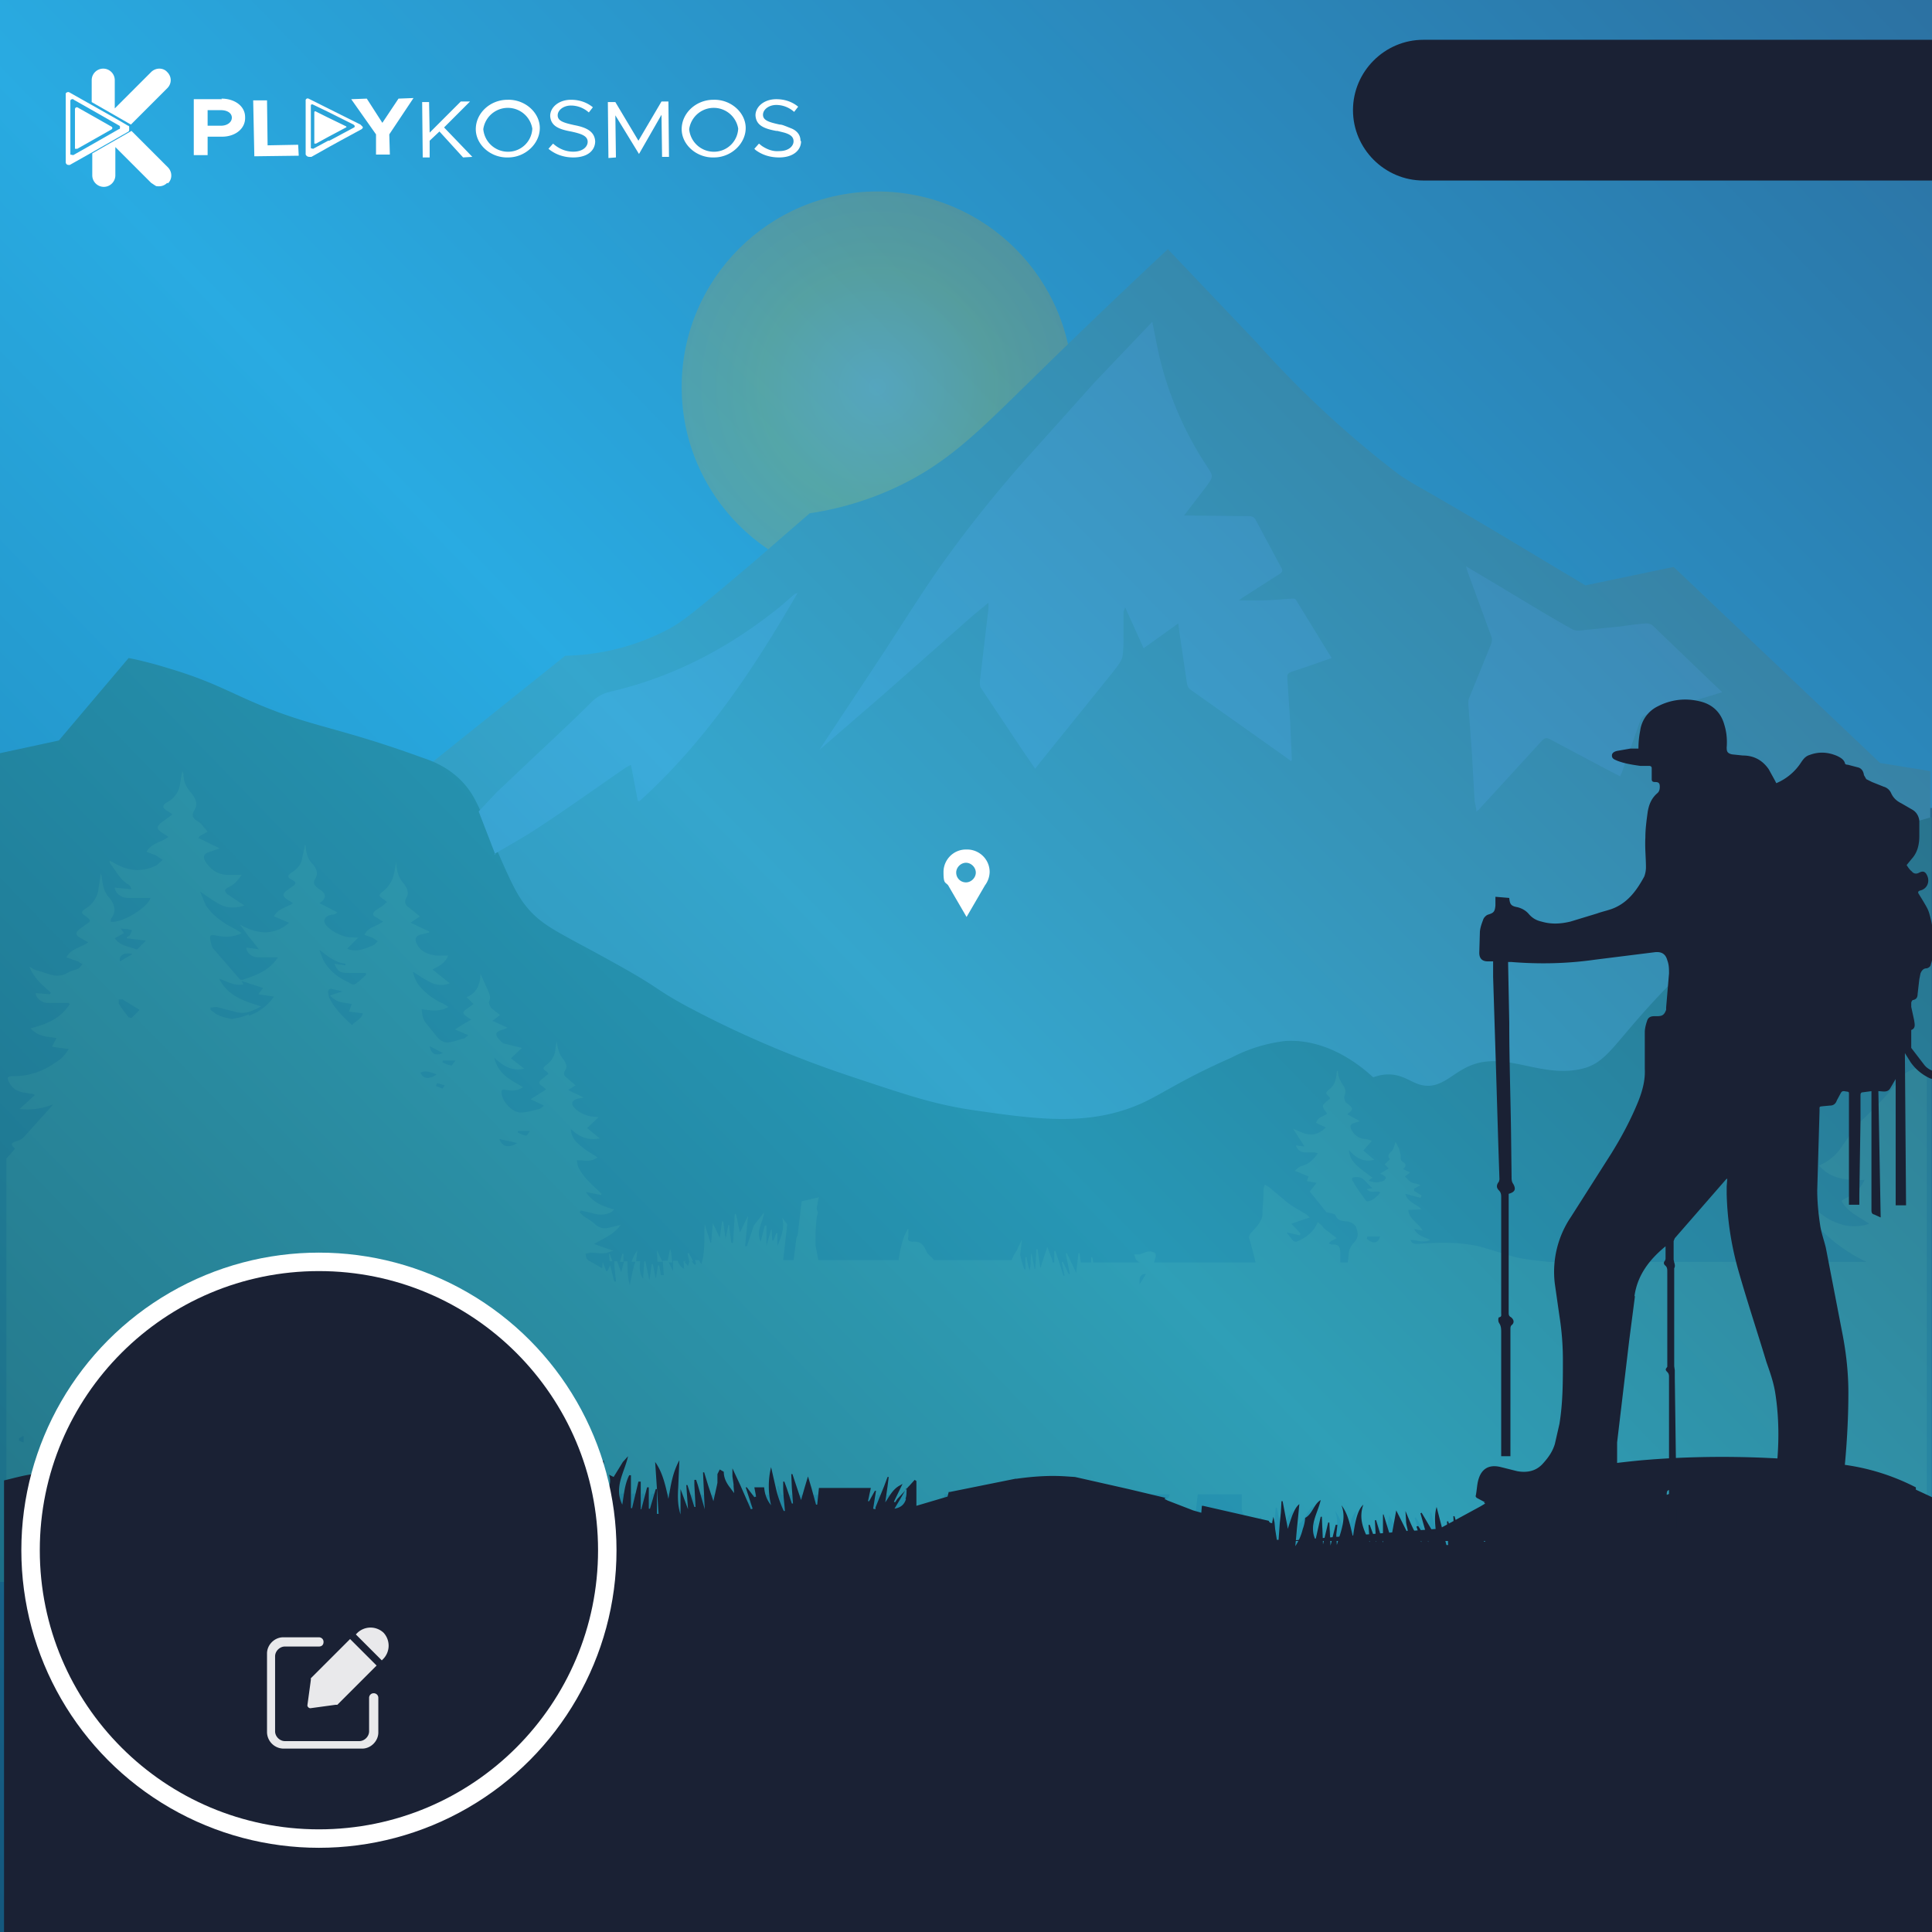 <svg xmlns="http://www.w3.org/2000/svg" width="335" height="335" data-name="Layer 1"><defs><radialGradient id="a" cx="152.1" cy="67.1" r="33.9" data-name="Autumn Yellow Radial" fx="152.1" fy="67.1" gradientUnits="userSpaceOnUse"><stop offset="0" stop-color="#fcf2dd"/><stop offset="0" stop-color="#fdebc0"/><stop offset="0" stop-color="#ffe089"/><stop offset=".6" stop-color="#ffcc02"/><stop offset=".7" stop-color="#f6c30c"/><stop offset="1" stop-color="#e2b024"/></radialGradient><linearGradient id="b" x1="-26.7" x2="343.4" y1="356.1" y2="-3.4" gradientUnits="userSpaceOnUse"><stop offset="0" stop-color="#166491"/><stop offset=".5" stop-color="#29abe2"/><stop offset="1" stop-color="#2d6190"/></linearGradient></defs><path fill="#29abe2" d="M0 0h335v335H0z"/><path d="M0 140.1h335V335H0z"/><circle cx="152.1" cy="67.1" r="33.9" fill="url(#a)"/><path fill="#629279" d="M335 259.8 0 252.4v-60.2l98-78.5a40 40 0 0 0 17.9-4.6c2.4-1.3 4.2-2.7 14.7-11.6l9.8-8.5c3.4-.5 8.5-1.6 14.1-4.1 9.4-4.2 14.7-9.6 24.4-19.1 5.1-5 13.1-12.8 23.6-22.6L218 59.5a175.8 175.8 0 0 0 24.6 22.8c3.3 2.2 2.8 1.6 16.6 9.8l15.7 9.4 15.3-3.2 35.8 34 8.7 1.4v126.1Z"/><path fill="#1f4400" d="M335 271.6 0 274.3V130.6l10.2-2.2 12.1-14.3c1.6.3 4.1.9 7 1.8 7.7 2.3 10.5 4.2 16.4 6.6 8.8 3.6 13.3 3.7 27.6 8.9 1.8.6 4 1.5 6.2 3.5 3 2.8 3.7 5.6 6.1 11.2 2.4 5.5 3.6 8.3 5.2 10.5 3 4 5.9 4.9 15.6 10.3 8.5 4.7 6.8 4.4 12.9 7.7 2.7 1.4 13.2 7.1 28.7 12.2 9.3 3.1 14 4.7 20.8 5.7 11.1 1.6 20.2 2.9 29.4-1.3 3.8-1.8 6.9-4.1 15.3-7.8a27 27 0 0 1 9.4-2.9c7-.4 12.6 3.9 15.2 6.3.6-.2 1.5-.5 2.6-.5 2.8 0 4.1 1.6 6.1 1.9 2.7.5 4.7-1.6 6.7-2.7 6.5-3.9 12.6 1.2 19.9 0 5.7-.9 5.9-4.6 17.3-16 5.6-5.6 14.8-14.7 27.4-21.3a86.5 86.5 0 0 1 16.8-6.5v129.9Z"/><path fill="#83aabb" d="m298.7 120-5.9 1.8c-2.4.7-4.8 1.5-7.3 2.1-.6.2-.9.5-1.1 1.1l-3.2 9-.3.6-2.5-1.3-9.6-5.1c-.7-.4-1-.2-1.5.3l-10.9 11.9-.4.3c0-.6-.2-1.2-.3-1.7l-.5-8.7-.6-8.2c0-.4 0-.8.2-1.2l3.7-9.1a2 2 0 0 0 0-1.7l-4-10.9-.3-1 3.7 2.2c4.9 2.9 9.7 5.9 14.7 8.7.7.4 1.7.2 2.6.1l6-.6a60 60 0 0 1 4.2-.5c.4 0 .9.1 1.2.4l10.1 9.7 1.9 1.8ZM171.4 104.5l-2.9 2.4-15.3 13.5-11.1 9.6 1.5-2.3 9.2-13.9c3.2-4.9 6.4-10 9.7-14.8 4.7-6.7 9.8-13.1 15.2-19.2l12.1-13.5 10-10.5 1 5a59.5 59.5 0 0 0 8.5 20.1c1.1 1.7 1.1 1.7-.1 3.4l-3.9 5.1h.8l10.5.1c.5 0 .9.2 1.1.6l4.5 8.4c.3.5.1.7-.3 1l-6.4 4.1-.7.5h4c1.8 0 3.5-.2 5.3-.3.2 0 .5 0 .6.2l6.2 10.1-4 1.4-3 1c-.5.2-.7.4-.7.9l.5 7.6.3 6.7-.1.3-.8-.6-16.5-11.7c-.5-.3-.7-.7-.8-1.3l-1.3-8.8-.2-1.5-6 4.3-3.2-7.1-.3.8v4.5c0 1.1 0 2.3-.2 3.4-.3.9-1 1.7-1.6 2.5l-12.9 16-.6.8-2.4-3.5-7-10.5c-.2-.3-.2-.7-.2-1.1l1.5-12.7v-1.2l.1-.2v.2ZM85.9 148.2l-2.9-7.5 3.1-3.3 5.6-5.3c3.6-3.4 7.3-6.8 10.8-10.3 1-1 2.1-1.6 3.5-1.9 10.2-2.4 19.3-7 27.6-13.4 1.5-1.1 2.8-2.3 4.2-3.5l.5-.2c-7.6 13.2-16 25.8-27.4 36.1h-.3l-1.2-6.3-.9.5c-5.1 3.5-10.1 7.1-15.3 10.5-2.4 1.6-5 3-7.5 4.5Z"/><path fill="#456e08" d="M59.6 219.6Zm46.2-2.2h-.2l.1 1.3h.5l-.5-1.3Zm2.3 0h-.2l-.4 1.4h.6v-1.4Zm.6 41v3.3h.2l.8-3.3h-.9Zm1.8-41.6c-.4.6-.8 1.3-1 2h.8l.2-2Zm3.4 0 .1 2h.9l-1-2Zm2.3-.3-.4 1.9v.5h.8c-.2-.8-.1-1.6-.4-2.3Zm2.5 2.1v.2h.2l-.1-.2Zm.7-1.3h-.2l.3 1.4h.7l-.8-1.5Zm4.1 38.6Zm5.5-.7Z"/><path fill="#456e08" d="M329.6 186.9c-2 2.6-4.3 5-6.6 7.2-1.4 1.3-2.4 3-3.5 4.5a8.7 8.7 0 0 1-4.1 3.5c2.1 2.4 4.9 2.6 7.9 2.5-.8 1.9-2.4 2.7-4 3.6 1 2 3 2.7 4.8 4a8 8 0 0 1-5.9-.3c-1.8-.7-3.2-2-4.6-3.3.1 1.5.6 2.8 1.5 4a28.8 28.8 0 0 0 8.5 6.2h-55.1c0 .1 0 .1 0 0-1.9-.2-3.9-.4-5.7-.8l-6-1.8c-3.7-.9-7.4-.8-11.1-.5-.6 0-1-.2-1.1-.7 1.1 0 2.2.6 3.4 0-1-.5-2.2-.7-2.8-1.9l1.5.3c-.8-1.4-2.4-2-2.5-3.6l2.3-.1c-1-1-2.5-1.3-2.8-2.7l2.6.7.2-.4-1.3-.8v-.4l1.1-.6c-.6-.3-1.2-.3-1.6-.5-.4-.2-.7-.7-1.1-1l.9-.7-1.2-.6c.6-.5.5-.9 0-1.2-.4-.2-.5-.6-.4-1.1l-.3-1.2-.6-1.2c-.2.4-.3 1.2-.7 1.6-.5.5-.8.8-.3 1.4l-.9.9.7.7-1.5.9c.4.2.6.2.7.4.1 0 .3.2.3.4l-.3.4c-.9.4-1.8.4-2.7 0l.7-.5c-3.4-2.4-3.9-3.1-4.1-4.8 1.2 1.4 2.6 2.2 4.4 1.7l-1.9-1.6 1.5-1.7-1-.3c-1.1 0-1.9-.5-2.5-1.5-.4-.7-.3-1.1.5-1.3l.9-.3-2.2-1.2c1.1-.8 1.1-1 .1-1.8l-.4-.3c-.1-.3-.3-.7-.2-1 .3-.7.2-1.4-.2-1.9-.5-.8-.9-1.5-.9-2.5h-.2c-.1 1.1-.2 2.3-1.2 3.1-.9.7-.8.8 0 1.5v.2c-.4.4-1 .7-1.2 1.2-.1.4.4.9.7 1.4-.5.5-1.6.5-1.9 1.6l1.7.8c-.8.8-1.8 1.3-2.7 1.2-1 0-2-.6-3-1l2 3.1-1.5-.2c.7 2 2.5.8 3.8 1.4-.8 1.1-1.6 1.9-2.9 2.2l-.4.2-.7.6 2.4 1-.3.8 1.7.3-1.2 1.5 2.9 3.6.5.1c.4.1 1 .2 1.1.5.4.9 1.1.9 2 1a2 2 0 0 1 1.5.9c.3.8.6 1.7-.2 2.6-.5.5-.9 1.2-1 1.8l-.2 1.8h-1.3v-1.7c0-1.1-.4-1.5-1.5-1.4l-.5-.2.4-.4 1-.5-2.2-1.7-.4-.5-.7-.6c-.7 1.7-2 2.7-3.7 3.4-.2 0-.5 0-.7-.3l-1-1.3 2.3.5.1-.3a25 25 0 0 0-1.6-1.7l3.2-1.1-.4-.4c-1.2-.8-2.5-1.4-3.6-2.3l-3.1-2.6-.7-.4-.2.7a46 46 0 0 1-.2 3.8v.8c-.2 1.3-1.2 2.2-2 3.1-.2.2-.4.7-.3.9a65 65 0 0 1 1.1 4.2h-17.6l.2-.7c.3-.9 0-1-.7-1.2h-.6l-1.4.5h-.9c.1.7.3 1.1.9 1.4h-8l-.2-.9h-.2v.9h-1.8l-.2-1.6h-.2l-.2 1.7-.2 1.7-.8-1.7-.8-1.7h-.2l.3 1.6.4 2h-.2l-1-2.1h-.2l.5 2.4h-.2l-.8-2.5-.6-1.8h-.2v2h-.3v-.3l-.9-2.4-.8 2.4-.4 1.3-.2-1.3-.3-2h-.2l-.1 2-.1 1.4h-.1l-.3-1.4-.2-1.2h-.1l-.1 1.2c0 .5 0 1.1-.2 1.7l-.4-1.7-.1-.6h-.2v2.1h-.2l-.5-1.6-.2-.9.3-2.7-.9 1.9-.5.8-.4.9h-13.5v-.1c-.4-.5-1.1-.9-1.3-1.5-.5-1.2-1.1-1.7-2.4-1.6-.5 0-.9-.2-.7-.8v-1.4h-.1l-.6 1.2c-.5 1.4-.8 2.8-1 4.2h-13.9l-.5-2.6c0-1.5 0-3 .2-4.6 0-.4.3-1 .2-1.2-.4-.6 0-1.1 0-1.7l.2-.8-3 .7-.7 5.9-.2.4-.5 3.9h-1.8l.7-6.2-.9-1.2c.5 1.7-.1 3.3-.8 4.9v-2.2h-.2l-.5 1.3h-.2l-.1-1.9h-.1l-.8 2.8v-3.5h-.3l-.7 2.8c-.9-1.9.4-3.3.6-5.1l-1.8 2.3-1.2 3.6h-.3l.5-5.3-1.4 2.9-.7-3.2h-.2l-.3 5h-.3l-.4-3.1h-.1l-.5 2.4-.4-3h-.2l-.4 2.8-1.2-2.5-.3 3.4h-.1l-1-3.2c-.2 2 .1 4-.4 6.2l-.2.7-.4-.7h-.7l.2.7-.3.1-.6-.8h-.2l-.3 1-.8-.9.1 1.4c-.7-.4-.9-.9-1.1-1.4h-.8v1.8l-.9-1.8h-.9l.2 2.5h-.5l-.3-1.7h-.2l-.4 2.3-.5-2.5h-.2l-.4 2.8-.7-3.3h-.2l-.2 3c-.7-1-.6-2-.5-3h-.8c-.5 1.3-.7 2.7-1 4.1-.4-1.3-.4-2.7-.4-4.1h-.6l-.5 1.9-.7-1.9h-.5c0 1.2.2 2.3.3 3.5h-.3l-.7-2.8-.5 1h-.2l-.6-1.6-.1 1.1-2.1-1.2c-.2 0-.3-.2-.4-.3-.3-.2-.3-.7-.4-1l.9-.2c.8 0 1.6.2 2.4.1.5 0 .9-.3 1.6-.4l-3.4-1.2c1.7-1 3.4-1.6 4.6-3.3l-2.1.5c-.9.2-1.6 0-2.3-.6-.6-.6-1.4-1-2.1-1.5l-.6-.6.2-.3 1.8.4c1.2.4 2.4.5 3.6-.2l.4-.4c-2-.5-3.7-1.2-4.9-3l2.6.5.1-.2-.4-.4c-1.4-1.3-2.9-2.6-3.7-4.4l-.2-1h.9c1.1.2 2 0 2.7-.5-1-.7-2-1.2-2.9-2-.9-.7-1.7-1.6-1.7-2.9 1.4 1.3 2.9 2 5 1.6l-2.2-1.8 2-1.9c-.9-.1-1.7-.1-2.3-.4-.6-.2-1.3-.6-1.8-1.1-.8-.8-.6-1.4.5-1.7l1-.2-2.7-1.3 1.3-.8-1.5-1.3c-.5-.4-.7-.7-.3-1.3.5-.7 0-1.4-.3-1.9-.8-.9-1-2-1.2-3.2l-.2 1.4a3.6 3.6 0 0 1-1.5 2.7c-.7.5-.8.8 0 1.2l.3.4-1 .8c-.8.6-.8.9 0 1.4l.6.5-2.7 1.7 2.3 1.1c-.3.3-.5.5-.8.6-1 .2-2.1.6-3.2.6-1.4 0-3.1-1.7-3.3-3.2-.1-.7 0-.9.8-.7 1.2.2 2.1.1 2.9-.5-2.1-1.2-4.3-2.2-5-5.1 1.6 1.5 3.1 2.4 5.2 1.9l-2.3-1.8 1.9-1.8-2.9-.7c-.3 0-.6-.3-.8-.5-1.1-1.1-1-1.6.5-2l.7-.3-2.6-1.2 1.3-1-1.5-1.2c-.2-.3-.5-.8-.4-1.1.4-.9 0-1.5-.3-2.2l-1.2-2.7c0 1.5-.4 3.3-2.4 4.1l1.2 1.2-1 .7c-1 .7-1 .9 0 1.6l.6.4-1.4.8-1.4.9 2.3 1c-.4.3-.6.6-.9.6-.8.2-1.5.5-2.3.6-.9.2-1.6-.2-2.2-.9l-2.1-2.6c-.4-.6-.5-1.4-.6-2.2 1.6.2 3.1.5 4.7-.4l-1-.6a11 11 0 0 1-4.2-3.2 6 6 0 0 1-1-2.3c1 .6 1.9 1.3 3 1.8a4 4 0 0 0 3.4.2l-3-2.4c1.2-.6 2.2-1.1 2.7-2.4h-2c-1.4-.2-2.7-.6-3.4-2-.5-.9-.2-1.5.9-1.7l1.2-.3v-.2l-3.2-1.5 1.6-1.1-1.7-1.4c-.8-.5-1.1-1-.6-1.9.5-.8 0-1.8-.5-2.4-.9-1-1.2-2.2-1.3-3.5v-.3c-.2 1.1-.3 2.1-.7 3.1-.3.7-.8 1.4-1.4 1.9-1 .8-1.1.9 0 1.6l.5.4-.8.7-1.1.7c-.7.6-.7.9.1 1.3l1.1.7c-1.1.9-2.6.9-3.2 2.3l1.4.5.9.6c-.2.2-.5.6-.8.7-1.4.6-2.9 1.3-4.5.6l1.9-1.9c-1.1-.1-2 0-2.8-.4-.9-.3-1.8-.8-2.5-1.5-1-.9-.6-1.9.8-2.1.3 0 .6-.1.9-.4l-3.1-1.6q1.7-1.1.3-2.2l-.6-.4c-.6-.5-.9-.9-.4-1.7.6-1 0-2-.6-2.6-.8-.9-1-1.8-1.1-2.9v-.2l-.1-.1-.5 2.2c-.1 1.1-.8 1.9-1.7 2.5-.9.6-1 .9 0 1.4.7.4.7.6 0 1.1l-1.1.8c-.6.5-.6.9.1 1.4l1.1.7c-1.1.8-2.6.9-3.3 2.3l2.6 1.1c-1.7 1.6-4.6 2.6-8.5.3l1.6 2.2 1.7 2.1-2.2-.3c0 .8.9 1.7 2 1.7h3.5a7.9 7.9 0 0 1-3.1 2.7c-1 .5-2.1.9-3.1 1.2-.1 0-.4 0-.5-.2l-4.5-5.2c-.3-.4-.4-.9-.5-1.4-.2-.9 0-1.1.9-.9 1.4.3 2.9.4 4.5-.4l-1.1-.7c-2-1-3.8-2.2-5.1-4.1l-1-2.4c1.3.9 2.4 1.7 3.6 2.3 1.2.6 2.6.6 4.1.1l-.8-.5-2.1-1.4c-.7-.6-.6-.9.2-1.3.9-.4 1.5-1.1 2.2-2.1h-2.3c-1.7 0-3-.8-3.9-2.2-.6-.9-.4-1.5.7-1.8l1.7-.6-3.7-1.8.2-.3 1.4-.8-1-1.2c-.2-.3-.6-.5-.9-.7-.7-.5-.9-.9-.4-1.8.8-1.3 0-2.4-.8-3.3-.8-1-1.1-2-1.1-3.1l-.2-.4-.4 2.3c-.2 1.4-1 2.4-2.2 3.1-.9.5-.9 1 0 1.5l.9.6-1.2.9-.7.5c-.9.8-.9 1.1.1 1.8l1.1.7c-1.2 1-2.9 1-3.8 2.6l1.6.6 1.2.8-1 .9c-2.7 1.4-5.3 1-7.8-.6a.8.8 0 0 1-.4-.2c0 .3.1.6.3.8.9 1.2 1.6 2.6 3 3.4l.3.3.2.5-2.9-.3c.1 1 1.1 1.8 2.3 1.8h3.9c-.6 1.8-5.2 4.5-6.9 4.1 0-.2 0-.5.2-.7.9-1.3.3-2.5-.5-3.5-1-1.1-1.1-2.4-1.3-3.8l-.1-.4-.4 2.5a4.6 4.6 0 0 1-2.2 3.6c-.9.6-.9.8 0 1.4.9.7.9.8 0 1.4l-1.1.8c-.8.6-.7 1.1.1 1.5l1.4.8c-1.3.9-3 1.1-3.8 2.6l2 .7.8.5-.6.7c-.6.3-1.4.4-2 .8-1.9 1.1-3.5 0-5.2-.4-.5-.1-.9-.4-1.4-.7.7 1.9 2.2 3.2 3.7 4.5l-.1.3-2.5-.2c0 .8 1 1.7 2 1.7h3c1 0 .6 0 .9.2-1.6 2.5-4 3.5-6.8 4.2.9 1 2 1.4 3.2 1.5l1.3.2-.8 1.5 2.9.4a6.2 6.2 0 0 1-2.4 2.4 12.1 12.1 0 0 1-7.2 2.3c-1 0-1.2.2-.7 1.1.6 1.2 1.6 1.6 2.8 1.8l1.4.2.2.2-2.6 2.4c1.9.2 3.7 0 5.8-.8a6 6 0 0 1-.6.7l-4.5 5c-.3.3-.9.6-1.3.7-.9.3-1 .5-.2 1.3l-1.5 1.7V257.6l4.1-1v2.4H99c.2.5.4.4 1.1.4v-.4h1.5v.7l.2-.7h1.6l-.1.9c0 .6.1.9.9.9l.7-1.8h1.8c0 .9 0 1.8.5 2.7l.4-2.7h2.7v3.5h.1l.9-3.5h.4v3.5h.2l1-3.4h.2v4.3h.3c0-1.5-.2-2.9-.3-4.4h1.5l.4 1.9.3-1.9h1.4l.3.3 1.3 3.5-.3-3.7v-.4h.2l.2.5 1.1 3.3h.2l-.2-3.3h.6l1.1 3.8h.1a51 51 0 0 0-.2-3.8h.9l.7 2.2.5-2.2h2.5l.6.7v-.7h1.3l1.6 3.6h.3l-1.1-3.6h.4l1 1.3.3-.1-.2-1.2h5l-.1-1.5h.2l.5 1.5h1.8l.5 1.7.5-1.7h11.5a79 79 0 0 0-.3 1.9h.2l.9-1.8.2.1-.5 3.2.4.1 1.4-3.5h3.1l-1.1 2.2.2.1.5-.6 1.7-1.8.2-.2 1.1-1.2.3.2v4.2l5.4-1.6.3-1.4h39c0 .5-.4.8-.8 1l-1.1.8.6.4 4.3 1.7 1.4.4.2-1.8.3-2.5h7.6v2.3a3 3 0 0 0 2.8 2.9l.5-1.4q.3 2.1.9 2.3l.3-1.2.3 2.1.3 1.9h.3l.5-6.6h.2l.9 4.7c.5-1.5.8-3.1 1.9-4.2l-.7 7.2c.8-1 1.7-4.2 1.7-4.9 1.3-.7 1.4-2.4 2.7-3.1-.5 2.3-2.2 4.3-.9 6.9l.9-4h.2l.2 4.8.9-3.8h.2l.2 4 .9-3.6h.3l-.1 1.7.1 1.8c.6-2.4 1.6-4.5.7-6.9 1.2 1.6 1.5 3.5 2 5.5.4-3.1.9-4.8 1.8-5.6-.9 2.5 0 4.5 1.1 6.5l-.3-3.1h.2l1.1 3-.2-3.8h.2l1.2 3.9v-4.9h.1l1.3 4.1.9-4.9 1.9 3.6.2-.1c0-.6-.2-1.1-.3-1.7l-.1-1.7c.9 1.9 1.5 3.8 2.8 5.4l-.8-2.7h.3l1.8 2.7-1.4-5 .2-.1 2.6 4.3c-.1-1.9-.4-3.7 0-5.3a131 131 0 0 1 1.7 6.7h.3l-.2-4.1h.2l1.1 3.1-.2-4.1h.2l1.1 3.6 1-3.5 1.2 4.1h.1l.5-4.7.6 1.6.4-.9h.2v4.2h.2l1.4-3.5h.1l.2 1.8h.2l.9-2.3v3.4h.1l1.2-2.7.4 2.1h.2l1.1-1.8h.1c0 .5 0 1-.2 1.7.5-.4.9-.9 1.1-.8 1 .3 1-.4 1.2-.9l.3-.8.4 1c.2-.5.5-.9.4-1 0-.2-.5-.3-.8-.4h-.9c-2.5.5-4.8.2-6.8-1.5l-.7-.7.9-.1c1.8 0 3.4-.5 4.9-1.4l1.4-1h67.7l2.8 1.3V185c-2.2 0-4 .9-5.3 2.6Zm-287.8-17Zm-20.4 3.5 2.8 1.7-1.4 1.4-.5-.1c-.6-.8-1.2-1.5-1.7-2.4v-.7h.7Zm1.6-8-2.2 1.3c-.2-1 .6-1.6 2.2-1.3Zm-2.3-4.4 1.4.1.8.2-.4.9-.5.3v.2l3.3.4-1.5 1.5h-.2c-1.3-.5-2.8-.6-3.7-1.9l1.6-.9-.7-1ZM3.3 249.7v-.3l.7-.4h.1v1.1c-.3 0-.5-.2-.8-.3Zm39.8-73.8c-.9.4-1.9.6-2.9.8l-1.3-.3a7 7 0 0 1-1.3-.5l-1.1-.8v-.4c.5 0 1-.2 1.4 0l3.1.8c1.5.4 2.8-.2 4.3-1-3-.9-5.8-1.8-7.3-4.8 1.4.5 2.7 1.3 4.2 1l-.3-.6 3.7 1.2-.8 1.1 2.7.4a8.8 8.8 0 0 1-4.3 3.3Zm16.6 43.7Zm1.4-41.8c-1.5-1.4-3-2.8-3.9-4.6-.2-.3-.2-.7-.3-1 0-.6.1-.8.7-.7l1.8.4-2.2.7c.8.9 1.7 1.2 2.7 1.3l1.1.2-.5 1.3 2.4.3c-.2 1-1.2 1.3-1.8 2Zm.9-7.5c-.7.8-1.2.2-1.8-.1a9 9 0 0 1-3.7-3c-.5-.7-.8-1.6-1.1-2.5 1.4 1.1 2.7 2.2 4.5 2.4v.3l-1.9-.3c.4 1.2 1 1.6 2.1 1.6h3.3l.1.3-1.4 1.3Zm14.8 12.3c-1.3.5-2 .2-2.3-1.2l2.3 1.2Zm-3.9 3.4c1-.5 1.9 0 2.8.3-1.3.9-2.3.8-2.8-.3Zm3.9 2.8-1.2-.5.2-.5 1.3.4-.4.6Zm1.4-4.1c-.5 0-1-.3-1.5-.5l.1-.3H79c-.4.4-.6.9-.8.9Zm8.4 12.8 3.1.7c-1.5.9-2.6.7-3.1-.7Zm4.7-.6c-.5 0-1-.3-1.5-.5v-.3h2.1c-.3.4-.5.8-.7.8Zm32.3 59Zm5.4-.7Zm68.6-32.5c-.1-1.3.2-1.8 1.1-1.8l-1.1 1.8Zm37-17.8c-.4-.7 0-.8.7-.8 1.3 0 1.6 1.2 2.7 1.9l-1 .2c.7.8 1.6.2 2.3.5-.2.6-1.5 1.6-2.1 1.6-.1 0-.3 0-.4-.2-.8-1.1-1.6-2.1-2.2-3.3Zm3.5 10.5c-.4 0-.8-.4-1.1-.6l.1-.4h2.2c-.2.6-.5 1.1-1.2 1Z"/><path fill="url(#b)" d="M335 335H0V0h335v335Z" opacity=".8"/><path fill="#1a2134" d="M332.2 257.9c-3.9-2-8-3.3-12.3-3.9l-.4-.1-6.8-.7c-14.5-1.2-25.5-.2-28 0-5.2.5-11.4 1.3-18.4 2.9-.9 1.1-1.9 2.1-3.2 2.9a9.3 9.3 0 0 1-4.9 1.4l-.9.1.7.7c2 1.7 4.3 2.1 6.8 1.5h1c.3 0 .7.2.8.4l-.4 1.1-.3-1-.3.8c-.2.5-.2 1.3-1.2 1-.2 0-.6.5-1.1.8l.2-1.7h-.1l-1.1 1.9h-.3l-.4-2.1-1.2 2.7h-.1v-3.4l-.9 2.3h-.2l-.2-1.7h-.1l-1.4 3.5h-.2v-4.2h-.2l-.4.9-.6-1.6-.5 4.7h-.1l-1.2-4.1-1 3.5-1.1-3.6h-.2l.2 4.1-1.1-3.2h-.2l.2 4.1h-.3l-1.7-6.6c-.5 1.7-.2 3.5 0 5.4l-2.6-4.4-.2.1 1.4 5-1.8-2.8-.3.1.9 2.7c-1.3-1.6-2-3.5-2.8-5.4l.1 1.7c0 .6.2 1.1.3 1.7l-.2.1-1.8-3.6-.9 4.9-1.3-4.2h-.1v4.9l-1.2-3.9h-.2l.2 3.8-1.1-3h-.2l.2 3c-1-2-2-4-1.1-6.5-.9.8-1.4 2.5-1.8 5.6-.5-2-.8-3.9-2-5.5.9 2.3-.1 4.5-.8 6.9l-.1-1.8.2-1.7h-.3l-.9 3.6-.2-4h-.2l-.9 3.8-.2-4.8h-.2l-.9 4c-1.2-2.5.4-4.6.9-6.9-1.2.7-1.4 2.4-2.7 3.1 0 .3-.1 1.1-.4 1.9a9.3 9.3 0 0 1-1.3 3l.3-3.2.2-2 .2-2.1c-.6.5-.9 1.2-1.2 1.9a43.9 43.9 0 0 0-.8 2.4l-.1-.6-.4-2.1-.4-2.1h-.2l-.1 1.9-.2 2-.2 2.8h-.3l-.3-1.9-.1-1.1-.2-1-.2.9v.2c-.3 0-.5-.1-.6-.4l-3.5-.8-7.9-1.8h-.2l-.1 1.2-1.4-.4-4.4-1.7-.6-.3.2-.2h-.1l-6.3-1.5-9.3-2.1-1.5-.1c-2.9-.2-5.7 0-8.6.4h-.2l-11.4 2.3h-.2l-.2.8-5.4 1.6v-4.3l-.3-.2-.9 1-.2.2a36 36 0 0 1-1.9 2.1l-.4.6-.2-.1 1.3-2.7.2-.4-.7.4c-1.1.7-1.6 1.8-2.3 2.8l.4-2.8.2-1.6h-.2l-.6 1.6-1.5 3.7v.3l-.4-.1.5-3.1h-.2l-1 1.8h-.2l.5-2.3h-9l-.3 2.9h-.2l-.8-2.9-.6-2-.6 2-.6 2.1-.7-2.1-.8-2.4h-.2l.1 2.4.2 2.7h-.2l-.9-2.7-.4-1.1h-.2v1c0 1.4.2 2.7.3 4.1h-.2c-.6-1.3-1.1-2.7-1.4-4.1l-.8-3.5a14 14 0 0 0 0 6.6c-.8-1-1.1-2-1.2-3.1h-1.7l.3 1.6-.3.1-1.3-1.7h-.2l1.2 3.7-.3.1-1.8-4.1-1.4-3v1.4l.2 1.4v.3l.1 1.2-.9-1.2c-.5-.7-.9-1.5-.9-2.5l-.7-.4-.4.8v1.5l-.1.5-.6 2.7-.9-2.7-.7-2.3h-.2l.1 2.2.2 4.2-1.2-4.2-.3-.9h-.3v.9l.2 3.8h-.2l-1.2-3.8h-.2l.3 4.2-1.3-3.5v4.4c-.5-1.5-.5-3.1-.4-4.7l.2-4.7c-1.2 2.2-1.5 4.4-1.9 6.7-.5-2.3-1-4.6-2.3-6.4l.6 9h-.3v-4.3h-.2l-1 3.4h-.2v-3.7h-.3l-1 3.8h-.1v-4.8h-.4l-1.1 4.6h-.2v-5.7h-.3c-.8 1.6-.9 3.3-1.2 5.1-1.5-3.1.4-5.6 1-8.4l-.9 1-.8 1.3-.8 1.3-.8-.4c.6 1.7-.4 2.8-.8 4.2-.7 0-1-.2-.9-.9l.8-5.3v-.5c-1.5 1.6-2 3.5-2.5 5.6-.4-2.2-.3-4.3-1.3-6.1h-.2v5.8c-1.2 0-1 .2-1.5-2.7l-.4 1.7c0 .2-.2.4-.3.5-.1-.2-.4-.3-.4-.5l-.2-1.4c0-.5-.1-.9-.3-1.4l-.6 2.9c-.6 0-1 0-1.2-.3-.3-.3-.4-.8-.6-1.7l-.5 1.3c-.5-.2-1.1-.2-1.5-.6-.2-.2-.4-.5-.4-1l-.4.8v.1l-2.4-.9h-.1l-3.8-1.2a222.9 222.9 0 0 0-22.1-6.6l-.6-.1a74.4 74.4 0 0 0-23.4-1c-4 .5-8.9 1.6-18.7 3.8l-11 2.6v.1a6.3 6.3 0 0 1-4.5 2.7c-1.7.2-3.4.7-5.1 1.1v78.6H335v-75.7l-2.8-1.3Zm-175.1 2c-.3 1-.9 1.5-2 1.7l.9-1.5 1.2-2.1c0 .8 0 1.4-.2 1.9Zm131.9-.7c0-.9.2-1 1.6-.6l-1.6.6Z"/><path fill="#1a2134" d="M218.9 267.5h.4l12.3-1 17.5-1.4.8-.2 6.8-3.7 1-.6-1.5-.8c-.2-.1-.4-.3-.3-.5.2-1 .2-2 .5-2.9.6-1.9 2-2.5 3.9-2l2.8.7c1.7.3 3.3 0 4.5-1.4.9-1 1.6-2 2-3.3l.8-3.5c.6-3.7.6-7.3.6-11a49 49 0 0 0-.6-7.7l-.8-5.6a17 17 0 0 1 2.8-11.6l7-11c1.8-2.9 3.4-5.9 4.7-9.1.7-1.8 1.2-3.6 1.1-5.6V179c0-.7.2-1.4.4-2 .2-.6.6-.8 1.3-.8h.5c.9 0 1.2-.3 1.5-1.1v-.4l.5-5.9c0-.8 0-1.5-.3-2.3-.3-1.1-1-1.5-2.1-1.4l-10.4 1.3c-4.9.7-9.7.8-14.6.4h-.5v.3l.2 10.2c0 6.2.2 12.3.3 18.5l.1 8.2c0 .5 0 .9.3 1.3.5.9.3 1.4-.8 1.7v20.6c0 .3 0 .6.4.8.5.4.6.9.2 1.3-.3.2-.3.5-.3.8v22h-1.6v-21.4c0-.6 0-1.1-.3-1.6a1 1 0 0 1-.2-.6c0-.2 0-.5.2-.5.4-.1.3-.4.3-.7v-20c0-.5 0-.9-.4-1.3-.5-.5-.4-1 0-1.5l.1-.4-.2-6-.4-13.2-.5-15.9v-2.7h-.9c-1 0-1.5-.5-1.5-1.5l.1-3.4c0-.8.3-1.6.6-2.4.1-.3.5-.7.8-.8 1-.3 1.2-.5 1.3-1.6v-1.5l2.4.2c.1 1.1.3 1.4 1.4 1.6.8.2 1.5.6 2 1.2.6.7 1.3 1.1 2.2 1.3 1.7.5 3.3.4 5 0l4.6-1.4c1.1-.4 2.3-.6 3.3-1.1 2.3-1.1 3.7-3.1 4.9-5.3.2-.5.3-1.1.3-1.6 0-1.7-.2-3.4-.1-5.2 0-1.5.2-2.9.4-4.4.2-1.2.6-2.3 1.6-3.2.4-.3.5-.7.5-1.2 0-.6-.2-.8-.8-.8-.4 0-.6-.1-.6-.5v-1.9c0-.3-.2-.4-.5-.4h-1.5c-1.4-.2-2.7-.4-4-.9-.4-.2-.9-.3-.9-.9 0-.5.5-.7.9-.8l2.3-.4h1.4c0-1.1.1-2.1.3-3.1a5.5 5.5 0 0 1 3-4.2c2.3-1.2 4.8-1.5 7.3-.9 2.2.5 3.7 1.9 4.3 4.1.4 1.3.5 2.6.4 3.9 0 .7.1 1 .9 1.2l1.9.2c1.9 0 3.4.8 4.5 2.4l1.1 2 .2.4a9.5 9.5 0 0 0 4.3-3.6c.4-.6.8-1.1 1.5-1.3 1.6-.6 3.2-.5 4.8.2.6.3 1.1.6 1.3 1.2 0 .2.2.3.5.3l1.9.5c.5.2.8.6.9 1.3l.4.7 1 .5 2 .8a2 2 0 0 1 1.3 1.1c.4.9 1 1.4 1.8 1.8l1.9 1.1c.7.4 1.1 1.1 1.2 1.9v2.7c0 1.4-.3 2.8-1.3 3.9l-.9 1.1c.2.3.5.8.9 1.1.3.4.8.5 1.3.2.6-.3 1-.2 1.3.4.6 1.1.1 2.4-1.1 2.7-.4.1-.5.3-.3.6l.8 1.3c.4.7.8 1.3 1 2 .7 2.3.9 4.6.7 7 0 .6-.2 1.3-.4 1.9 0 .3-.3.6-.7.7-.6 0-.9.4-1.1.9l-.2 1-.3 2.6c0 .5-.2.9-.8 1-.1 0-.3.3-.3.5v.7l.5 2.3c.1.7.3 1.4-.5 1.7V181.7l2.3 3c.6.7 1.4 1.1 2.5 1.2l-.8.9c-.2.3-.4.3-.7.2a8.4 8.4 0 0 1-3.4-2.8l-1-1.6.2 26.4h-1.8v-21.9l-1 1.7c-.5.7-1.3.4-2 .4l.4 21.9-1.1-.5c-.4-.1-.5-.3-.5-.8v-20.6l-1.5.2c-.3 0-.4.2-.4.5v4.4l-.2 12.9v1.7h-1.8v-18.7c0-1.1.1-.8-.8-1-.3 0-.4 0-.6.3l-.7 1.3c-.2.6-.6.9-1.2.9l-1.1.1c-.8.1-.7 0-.7.8l-.4 13.8c0 2 .2 4 .5 6 .2 1.4.7 2.7 1 4l2.8 14.5c.7 3.5 1.1 7 1.1 10.6 0 4.8-.3 9.6-.8 14.4l-.2 2.3-1.4-.6v.6l.3 6.7c0 .4 0 .9-.2 1.3 0 .4-.3.7-.8.8l-.7.2H219Zm80.9-1.9.1-1.2.2-1.1c.5-1.7 1.4-2.4 3.2-2.5h1.9c.8 0 1.5-.4 1.8-1.2.3-1 .7-2 .8-3 .7-5.1.8-10.2 0-15.2-.3-1.8-.9-3.5-1.5-5.2-1.6-5.3-3.4-10.7-4.9-16a53.3 53.3 0 0 1-2-13.1v-1.4l.1-1.3h-.1l-.2.2-8.8 10.1-.2.5v3.2l.1.5c.1.3.2.7 0 1v17l.1.7v1.3l.2 14.6.1 8.2v3.3l9 1Zm-16.3-40.9-1 7.7-2.1 17.7v4c0 2.4 0 4.8-.3 7.2-.1.7-.2 1.4-.9 2l3 .8 6.1 1h.3c.7 0 .8 0 .8-.7v-25.6c0-.3 0-.6-.3-.9-.4-.4-.3-.5 0-.9v-16.5c0-.4 0-.8-.4-1.1-.2-.2-.3-.5 0-.8l.1-.3v-2.2c-2.8 2.3-4.9 5-5.4 8.7Z"/><g fill="#fff" data-name="PRINT"><path d="M29.6 13.9c0 .5-.2 1-.6 1.4l-6.3 6.3-6.8-3.9v-3.8c0-1.1.9-2 2-2s2 .9 2 2v4.9l6.3-6.3c.8-.8 2.1-.8 2.8 0 .4.4.6.9.6 1.4ZM29 31.7c-.4.4-.9.6-1.4.6s-.5 0-.8-.2l-.6-.4-2.1-2.1-4.1-4.1v4.9c0 1.1-.9 2-2 2s-2-.9-2-2v-3.8l6.8-3.9 4.2 4.2 2.1 2.1c.8.8.8 2.1 0 2.8ZM22.4 22s0-.2-.2-.2l-1.7-1-4.6-2.6L12 16a.5.5 0 0 0-.6.2V28.1c0 .3.2.5.5.5h.2l3.9-2.2 6.3-3.6.1-.2v-.3Zm-9.6-4.7 3 1.7 4.9 2.8.1.1v.3s0 .2-.2.2l-4.9 2.8-3 1.7-.5-.1V17.5c0-.2.2-.3.3-.3h.2Z"/><path d="m19.5 22.2-.1.2-3.7 2.1-2.3 1.3H13V18.9c0-.1.1-.3.3-.3h.1l2.3 1.3 3.7 2.1.1.2v.1ZM62.5 21.6l-5.6-2.8-3.4-1.7c-.2-.1-.4 0-.5.2v9.5c.1.2.3.4.6.4h.4l3.2-1.8 2-1.1 3.5-1.9.2-.2V22l-.2-.2Zm-5.6 2.8-2.6 1.4-.4-.1v-7.3c0-.2 0-.3.2-.3h.1l2.7 1.3 1 .5 3.4 1.7.2.2v.2l-.1.1-4.3 2.3Z"/><path d="m60.1 22-.1.1-3.2 1.7-2 1.1h-.3v-5.4c0-.1 0-.2.2-.2l2 1 3.3 1.6.1.1v.1ZM38.5 17.2h-4.9v9.7H36v-3.2h2.5c2.3 0 4.1-1.4 4-3.4 0-1.9-1.8-3.2-4.1-3.2Zm-.2 4.6H36v-2.7h2.3c1.1 0 1.9.5 1.9 1.3s-.8 1.4-1.9 1.4ZM51.8 27l-7.7.1-.2-9.7h2.4l.1 7.8 5.3-.1.1 1.9zM67.5 23.3l.1 3.5h-2.4v-3.5l-4.3-6.1 2.7-.1 2.7 4.2 2.8-4.2 2.6-.1-4.2 6.3zM81.9 27.2l-1.6.1-4.1-4.5-1.7 1.6v2.9h-1.2l-.1-9.6h1.2l.1 5.3 5.4-5.4h1.6L77 22.1l4.9 5.1zM88 17.3c-3 0-5.5 2.3-5.5 5.1 0 2.7 2.6 5 5.6 4.9 3 0 5.5-2.4 5.5-5.1 0-2.7-2.6-5-5.6-4.9Zm.4 9a4.3 4.3 0 0 1-4.6-3.9 4.3 4.3 0 0 1 8.5-.1 4.2 4.2 0 0 1-3.9 4ZM103.2 24.5c0 1.5-1.2 2.8-3.8 2.8-1.6 0-3.1-.5-4.3-1.5l.8-.9c1 .9 2.2 1.4 3.5 1.4 1.7 0 2.5-.9 2.5-1.7 0-1-1-1.4-2.9-1.8-2.2-.4-3.5-1-3.6-2.7 0-1.5 1.5-2.8 3.6-2.8 1.4 0 2.7.4 3.8 1.3l-.7.9c-.9-.8-2-1.2-3.1-1.2-1.3 0-2.3.8-2.3 1.7 0 1 1.1 1.3 2.9 1.7 2.1.4 3.5 1.1 3.6 2.8ZM116 27.2h-1.2l-.1-7.3-3.9 6.8-4.1-6.7.1 7.3-1.3.1-.1-9.7h1.3l4 6.7 4-6.8h1.2l.1 9.6zM123.7 17.3c-3 0-5.5 2.3-5.5 5.1 0 2.7 2.6 5 5.6 4.9 3 0 5.5-2.4 5.5-5.1 0-2.7-2.6-5-5.6-4.9Zm.4 9a4.3 4.3 0 0 1-4.6-3.9 4.3 4.3 0 0 1 8.5-.1 4.2 4.2 0 0 1-3.9 4ZM138.9 24.5c0 1.5-1.3 2.8-3.8 2.8-1.5 0-2.9-.4-4.1-1.3l-.2-.2.8-.9.5.4c.9.6 1.9 1 3 .9 1.7 0 2.5-.9 2.5-1.7 0-.8-.6-1.2-1.6-1.5l-1.2-.3h-.2c-2.2-.4-3.5-1-3.6-2.7 0-1.5 1.5-2.8 3.6-2.8 1.4 0 2.7.4 3.8 1.3l-.7.9c-.9-.8-2-1.2-3.1-1.2-1.3 0-2.3.8-2.3 1.7 0 1 1.1 1.3 2.9 1.7.4 0 .8.2 1.1.3l1 .4c.9.4 1.5 1.1 1.5 2.1Z"/></g><path fill="#fff" d="M167.5 147.3c-2.2 0-3.9 1.8-3.9 3.9s.3 1.7.8 2.3l3.2 5.5 3.2-5.5a4 4 0 0 0 .8-2.3c0-2.2-1.8-3.9-3.9-3.9Zm0 5.7c-1 0-1.7-.8-1.7-1.7s.8-1.7 1.7-1.7 1.7.8 1.7 1.7-.8 1.7-1.7 1.7Z"/><circle cx="55.3" cy="268.8" r="51.6" fill="#fff"/><circle cx="55.3" cy="268.8" r="48.4" fill="#1a2134"/><g fill="#fff" opacity=".9"><path d="M65.6 294.3v6.1c0 1.5-1.3 2.8-2.8 2.8H49.1a2.9 2.9 0 0 1-2.8-2.8v-13.7c0-1.5 1.3-2.8 2.8-2.8h6.2c.4 0 .8.3.8.8s-.3.8-.8.8h-5.9c-.9 0-1.7.8-1.7 1.7v13c0 .9.8 1.7 1.7 1.7h12.9c.9 0 1.7-.8 1.7-1.7v-5.8c0-.4.3-.8.8-.8.4 0 .8.3.8.8ZM66.2 287.9l-4.5-4.5.3-.3a3.3 3.3 0 0 1 4.5 0 3.3 3.3 0 0 1 0 4.5l-.3.3Z"/><path d="m65.3 288.8-6.8 6.8h-.3l-4.4.6c-.2 0-.5-.2-.5-.5l.6-4.4v-.3l6.8-6.8 4.5 4.5Z"/></g><path fill="#1a2134" d="M246.8 6.9h89.1v24.4h-89.1c-6.7 0-12.2-5.5-12.2-12.2 0-6.7 5.5-12.2 12.2-12.2Z"/></svg>